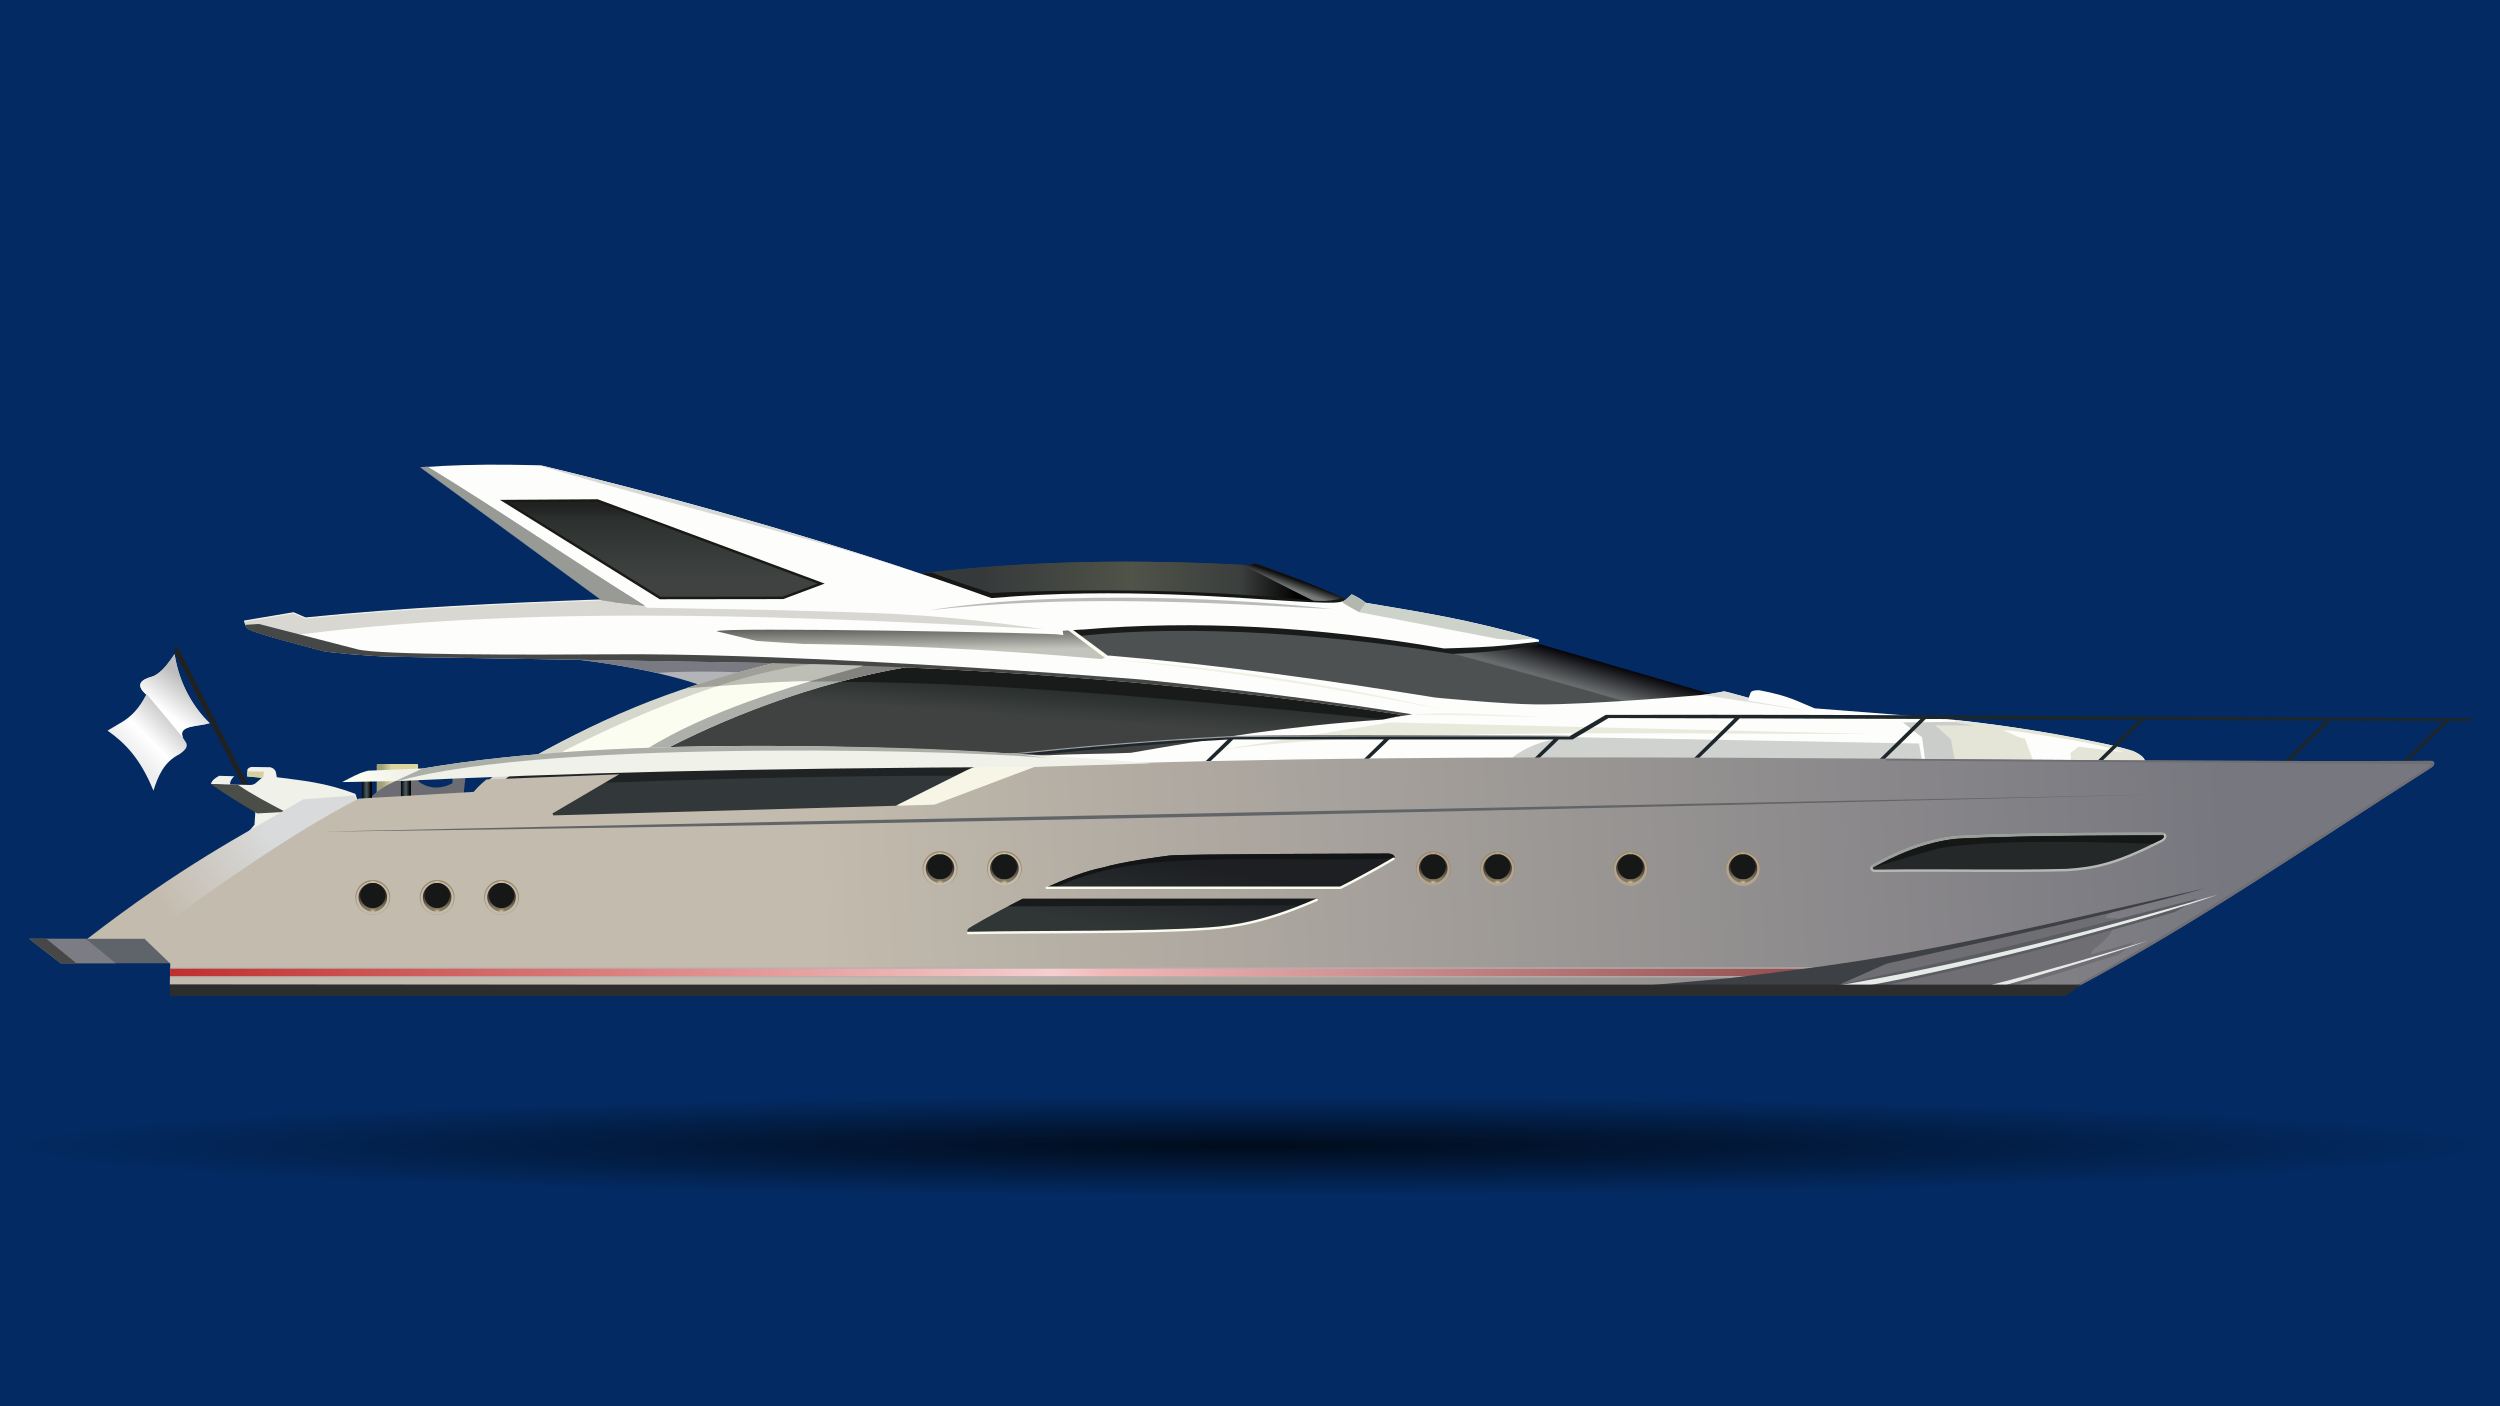 <?xml version="1.0" encoding="UTF-8"?>
<svg width="1920" height="1080" version="1.1" viewBox="0 0 508 285.75" xmlns="http://www.w3.org/2000/svg" xmlns:xlink="http://www.w3.org/1999/xlink">
 <rect x="0" y="0" width="508" height="285.75" fill="#808080" stroke="none"/>
 <defs>
  <linearGradient id="ap" x1="259.28" x2="194.77" y1="414.11" y2="414.09" gradientUnits="userSpaceOnUse">
   <stop offset="0"/>
   <stop stop-color="#3a3e3d" offset=".081"/>
   <stop stop-color="#505348" offset=".524"/>
   <stop stop-color="#35393a" offset="1"/>
  </linearGradient>
  <linearGradient id="at" x1="260.54" x2="261.3" y1="38.61" y2="36.311" gradientUnits="userSpaceOnUse" xlink:href="#af"/>
  <linearGradient id="af">
   <stop stop-color="#787a7a" offset="0"/>
   <stop stop-color="#0f0f0f" offset="1"/>
  </linearGradient>
  <linearGradient id="as" x1="259.28" x2="194.77" y1="414.11" y2="414.09" gradientUnits="userSpaceOnUse">
   <stop offset="0"/>
   <stop stop-color="#3a3e3d" offset=".178"/>
   <stop stop-color="#505348" offset=".524"/>
   <stop stop-color="#35393a" offset="1"/>
  </linearGradient>
  <linearGradient id="au" x1="260.54" x2="261.23" y1="38.61" y2="36.659" gradientUnits="userSpaceOnUse" xlink:href="#af"/>
  <linearGradient id="ar" x1="313.24" x2="314.92" y1="56.507" y2="50.623" gradientTransform="matrix(1.002 0 0 1.002 3.98 93.23)" gradientUnits="userSpaceOnUse">
   <stop stop-color="#676b6c" offset="0"/>
   <stop stop-color="#030207" offset="1"/>
  </linearGradient>
  <linearGradient id="ak" x1="198.37" x2="197.94" y1="435.01" y2="440.9" gradientTransform="matrix(1.002 0 0 1.002 3.98 -285.41)" gradientUnits="userSpaceOnUse">
   <stop stop-color="#292f2d" offset="0"/>
   <stop stop-color="#3f4241" offset="1"/>
  </linearGradient>
  <linearGradient id="ag" x1="63.99" x2="74.245" y1="343.3" y2="333.18" gradientUnits="userSpaceOnUse">
   <stop stop-color="#eee" offset="0"/>
   <stop stop-color="#fff" offset=".372"/>
   <stop stop-color="#bdbdbd" offset="1"/>
  </linearGradient>
  <linearGradient id="az" x1="32.392" x2="27.866" y1="55.196" y2="61.308" gradientUnits="userSpaceOnUse">
   <stop stop-color="#bdbdbd" offset="0"/>
   <stop stop-color="#fff" offset="1"/>
  </linearGradient>
  <linearGradient id="av" x1="178.71" x2="178.58" y1="428.05" y2="416.65" gradientTransform="matrix(1.002 0 0 1.002 3.98 -285.41)" gradientUnits="userSpaceOnUse">
   <stop stop-color="#c3c5bd" offset="0"/>
   <stop offset=".796"/>
   <stop stop-color="#212121" offset="1"/>
  </linearGradient>
  <linearGradient id="an" x1="75.433" x2="73.488" y1="451.79" y2="451.82" gradientTransform="matrix(1.002 0 0 1.002 3.98 -285.41)" gradientUnits="userSpaceOnUse">
   <stop stop-color="#dbd69d" offset="0"/>
   <stop stop-color="#a0a07e" offset="1"/>
  </linearGradient>
  <linearGradient id="aj" x1="69.562" x2="71.254" y1="456.21" y2="456.21" gradientTransform="matrix(1.002 0 0 1.002 3.98 -285.41)" gradientUnits="userSpaceOnUse" xlink:href="#ae"/>
  <linearGradient id="ae">
   <stop stop-color="#071018" offset="0"/>
   <stop stop-color="#48575a" offset=".417"/>
   <stop stop-color="#455457" offset=".537"/>
   <stop offset="1"/>
  </linearGradient>
  <linearGradient id="am" x1="77.507" x2="79.2" y1="456.21" y2="456.21" gradientTransform="matrix(1.002 0 0 1.002 3.98 -285.41)" gradientUnits="userSpaceOnUse" xlink:href="#ae"/>
  <linearGradient id="aq" x1="29.267" x2="50.619" y1="480.55" y2="465.7" gradientTransform="matrix(1.002 0 0 1.002 3.98 -285.41)" gradientUnits="userSpaceOnUse">
   <stop stop-color="#c3bbad" offset="0"/>
   <stop stop-color="#d9dadb" offset="1"/>
  </linearGradient>
  <linearGradient id="ai" x1="117.93" x2="117.93" y1="398.64" y2="413.08" gradientTransform="matrix(1.002 0 0 1.002 3.98 -285.41)" gradientUnits="userSpaceOnUse">
   <stop stop-color="#212121" offset="0"/>
   <stop stop-color="#2c312f" offset=".204"/>
   <stop stop-color="#3f4241" offset="1"/>
  </linearGradient>
  <linearGradient id="aw" x1="447.47" x2="161.93" y1="468.19" y2="484.82" gradientTransform="matrix(1.002 0 0 1.002 3.98 -285.41)" gradientUnits="userSpaceOnUse">
   <stop stop-color="#77777f" offset="0"/>
   <stop stop-color="#c3bbad" offset="1"/>
  </linearGradient>
  <linearGradient id="al" x1="233.98" x2="231.18" y1="93.051" y2="108.16" gradientTransform="matrix(1.002 0 0 1.002 3.98 93.23)" gradientUnits="userSpaceOnUse">
   <stop stop-color="#1d1f23" offset="0"/>
   <stop stop-color="#303535" offset="1"/>
  </linearGradient>
  <linearGradient id="k" x1="114.02" x2="114.02" y1="480.01" y2="475.32" gradientUnits="userSpaceOnUse">
   <stop stop-color="#82775f" offset="0"/>
   <stop stop-color="#3a2e25" offset="1"/>
  </linearGradient>
  <radialGradient id="ab" cx="113.6" cy="482.11" r="1.689" gradientTransform="matrix(1 0 0 .737 0 126.29)" gradientUnits="userSpaceOnUse">
   <stop stop-color="#e7d1ad" offset="0"/>
   <stop stop-color="#82775f" offset="1"/>
  </radialGradient>
  <radialGradient id="ac" cx="113.62" cy="470.33" r=".573" gradientTransform="matrix(2.439 0 0 .468 -163.52 250.34)" gradientUnits="userSpaceOnUse">
   <stop stop-color="#ece4db" offset="0"/>
   <stop stop-color="#c3bbad" offset="1"/>
  </radialGradient>
  <radialGradient id="ad" cx="113.62" cy="470.33" r=".573" gradientTransform="matrix(2.439 0 0 .468 -163.52 250.34)" gradientUnits="userSpaceOnUse">
   <stop stop-color="#ece4db" offset="0"/>
   <stop stop-color="#b0a593" offset="1"/>
  </radialGradient>
  <linearGradient id="ah" x1="30.567" x2="363.88" y1="493.19" y2="493.19" gradientTransform="matrix(1.002 0 0 1.002 3.98 -285.41)" gradientUnits="userSpaceOnUse">
   <stop stop-color="#c02f2d" offset="0"/>
   <stop stop-color="#f5cfcf" offset=".538"/>
   <stop stop-color="#f2b7b7" offset=".57"/>
   <stop stop-color="#914d4e" offset="1"/>
  </linearGradient>
  <linearGradient id="ao" x1="77.825" x2="68.507" y1="452.68" y2="453.83" gradientTransform="matrix(1.002 0 0 1.002 3.98 -285.41)" gradientUnits="userSpaceOnUse">
   <stop stop-color="#f0f1e9" offset="0"/>
   <stop stop-color="#fcfdf1" offset="1"/>
  </linearGradient>
  <radialGradient id="ay" cx="429.61" cy="777.45" r="418.03" gradientTransform="matrix(.603 0 0 .024 -5.168 225.44)" gradientUnits="userSpaceOnUse">
   <stop stop-color="#010c1c" offset="0"/>
   <stop stop-color="#032a62" offset="1"/>
  </radialGradient>
  <linearGradient id="ax" x1="88.194" x2="88.194" y1="172.08" y2="264.92" gradientTransform="matrix(3.204 0 0 2.923 42.06 -520.58)" gradientUnits="userSpaceOnUse">
   <stop stop-color="#032a62" offset="0"/>
   <stop stop-color="#032a62" offset="1"/>
  </linearGradient>
 </defs>
 <g transform="translate(0 -11.25)">
  <path d="m-7.4669e-7 11.25h508v285.75h-508z" fill="url(#ax)" fill-rule="evenodd" style="paint-order:normal"/>
  <path d="m508 244.08a254 10.54 0 0 1 -254 10.54 254 10.54 0 0 1 -254 -10.54 254 10.54 0 0 1 254 -10.54 254 10.54 0 0 1 254 10.54z" fill="url(#ay)" fill-rule="evenodd" style="paint-order:normal"/>
  <path d="m116.73 145.21c9.35 1.068 19.948 3.108 26.384 5.581l18.21-4.314-5.066-3.04-37.491-1.375z" fill="#b2b4b7"/>
  <path d="m118.77 142.06-2.036 3.147c5.472 0.625 11.504 1.589 16.746 2.772 6.746-0.406 14.645-0.329 21.841 0.166l6.008-1.671-5.068-3.04z" fill="#7a7b82"/>
  <g transform="matrix(1.002 0 0 1.002 3.98 -285.41)">
   <path d="m182.6 412.37c17.592-2.054 37.87-3.213 66.138-1.709l1.926-0.316c0.821 0.233 14.339 5.23 18.547 7.453l1.181 2.525-74.972-0.063-14.498-5.437z" fill="url(#ap)"/>
   <path transform="translate(0 377.83)" d="m250.66 32.521-1.928 0.316c-0.213-0.011-0.416-0.02-0.629-0.031l-0.01 0.02 17.514 8.92 3.752-1.447-0.152-0.324c-4.208-2.223-17.726-7.221-18.547-7.453z" fill="url(#at)"/>
   <path d="m182.6 412.37c17.592-2.054 37.87-3.213 66.138-1.709l1.926-0.316c0.821 0.233 14.339 5.23 18.547 7.453l1.181 2.525-74.972-0.063-14.498-5.437z" fill="url(#as)"/>
   <path transform="translate(0 377.83)" d="m250.66 32.521-1.928 0.316c-0.213-0.011-0.416-0.02-0.629-0.031l-0.01 0.02 17.514 8.92 3.752-1.447-0.152-0.324c-4.208-2.223-17.726-7.221-18.547-7.453z" fill="url(#au)"/>
  </g>
  <path d="m189.26 127.6c-0.763 0.085-1.536 0.165-2.288 0.252l-1.533 2.241 0.108 0.313 14.273 5.351 73.915 0.063 0.93-0.619-0.742-1.585-0.153-0.325c-0.294-0.155-0.725-0.35-1.102-0.53-1.213 0.475-3.308 0.702-5.375 0.572-22.829-2.317-44.902-2.53-65.986-1.583 0 0-7.84-2.554-12.047-4.15z" fill="#151616"/>
  <path d="m241.42 135.62c-11.183 0.051-21.907 0.825-32.108 2.143 3.427 1.952 13.913 8.385 13.913 8.385 14.863 1.444 46.959 4.454 71.535 9.383l15.422 1.515c19.476-1.596 32.505-2.898 32.505-2.898l4.926-1.899-36.219-10.539-15.967-0.695c-18.892-3.88-36.978-5.473-54.007-5.396z" fill="url(#ar)"/>
  <path d="m241.42 135.62c-11.183 0.051-21.907 0.825-32.108 2.143 3.427 1.952 13.913 8.385 13.913 8.385 14.863 1.444 46.959 4.454 71.535 9.383l15.422 1.515c10.1-0.828 18.175-1.55 23.889-2.079-12.999-3.927-26.55-7.585-40.674-11.387-0.948-0.763-1.889-1.604 0.907-2.78-18.484-3.713-36.194-5.256-52.883-5.181z" fill="#4d5152"/>
  <path d="m226.14 136.15c-3.635 0.232-7.213 0.535-10.734 0.906l0.601 3.815c27.054-3.442 58.602-9e-3 79.08 3.247 6.488-0.214 12.67-0.936 17.968-1.922l-1.662-0.483-15.966-0.695c-0.377-0.077-0.748-0.14-1.123-0.215-0.024-5e-3 -0.047-9e-3 -0.07-0.014-2.286-0.459-4.561-0.885-6.823-1.278-6.768-1.176-13.425-2.062-19.959-2.691l-4.856 0.507-35.659-1.08z" fill="#191a1a"/>
  <path d="m178.1 143.82c-22.592 5.808-41.357 13.869-55.17 21.431 25.397-2.363 83.05-0.104 90.411 0.474l5.222 4.134c24.739-6.378 48.887-7.238 72.05-10.683 0.2-0.03 0.427-0.057 0.63-0.086l-0.391-3.284c-35.803-4.622-71.761-9.71-107.95-11.769z" fill="url(#ak)" stroke="#000" stroke-width=".501"/>
  <path d="m170.21 149.8c34.517 0.045 75.542 4.201 116.21 8.129 0 0 5.42-4.169 4.794-4.169-0.625 0-109.33-11.986-109.75-11.881-0.417 0.104-11.256 7.921-11.256 7.921z" fill="#191a1a"/>
  <path d="m42.842 170.53c0.34-0.899 1.036-1.242 1.7-1.633l3.054 0.085c-0.537 0.494-0.946 1.156-0.824 1.872z" fill="#eff0ea"/>
  <g transform="matrix(.864 0 0 .864 -27.907 -131.59)">
   <path d="m57.594 337.16c4.008 2.814 7.711 6.488 10.791 14.126 1.066-3.381 2.454-6.757 6.062-8.548 3.006-2.03 1.402-2.798 0.909-3.88-1.427-3.032 3.573-2.62 6.244-3.456-3.46-3.352-7.064-8.766-8.245-16.248 0 0-1.734 2.641-2.971 3.759-0.628 0.568-1.487 1.294-2.304 1.516-2.609 0.708-4.081 1.902-1.394 4.244-1.596 3.181-3.479 5.139-5.638 6.426-1.152 0.687-3.456 2.061-3.456 2.061z" fill="url(#ag)"/>
   <path transform="rotate(-27.007)" d="m-78.732 316.39c0.328 0 0.593 0.264 0.593 0.593v53.827c0 0.328-0.264 0.593-0.593 0.593s-0.593-0.264-0.593-0.593v-53.827c0-0.328 0.264-0.593 0.593-0.593z" fill="#212121" fill-rule="evenodd" style="paint-order:normal"/>
   <path transform="matrix(1.16 0 0 1.16 36.902 260.18)" d="m31.432 50.852s-1.495 2.279-2.561 3.242c-0.541 0.489-1.282 1.115-1.986 1.307-2.185 0.593-3.417 1.589-1.367 3.494l0.463 0.318 7.166 8.598c-1.182-2.58 3.1-2.231 5.394-2.949-2.983-2.89-6.091-7.559-7.109-14.01z" fill="url(#az)"/>
  </g>
  <path d="m50.215 169.01 0.056-1.408c0.186-0.209 0.311-0.442 0.873-0.507l3.801 0.056c1.312 0.401 1.106 1.276 1.295 2.027 5.008 0.68 9.768 1.009 15.994 3.407l0.451 1.436-22.676 6.856 1.703-2.044 0.195-2.871-5.616-5.312 4.545 0.106c0.283-5e-3 0.59-0.049 1.022-0.292l1.362-1.168z" fill="#f0f1e9"/>
  <path d="m42.833 170.57 5.492 0.13c2.891 2.001 6.287 3.74 9.623 5.518l-5.677 0.324c-4.086-2.373-6.907-4.192-9.439-5.973z" fill="#4a4d48"/>
  <path d="m173.89 165.94c-21.658 0.017-41.695 0.288-54.627 1.235-9.118 5.245-15.74 10.12-19.466 13.654h88.29c6.587-3.187 13.145-5.769 19.665-7.894l-7.771-6.925c-8.719-0.045-17.531-0.077-26.091-0.07z" fill="#32373a" stroke="#33691e" stroke-width="1.002px"/>
  <path d="m224.31 146.54 1.041-1.876-9.796-7.245h-73.69l3.674 3.693 17.871 3.458c-23.032 5.129-39.389 11.81-55.267 20.611h23.831c25.215-13.666 59.925-24.478 92.336-18.641z" fill="#fcfdf1"/>
  <path d="m153.13 141.45 73.937 4.872-3.154-1.849-7.372-5.537-73.428-0.959-0.404 2.522z" fill="url(#av)"/>
  <path d="m76.741 166.49h8.012c0.109 0 0.196 0.088 0.196 0.196v6.902c0 0.109-0.088 0.196-0.196 0.196h-8.012c-0.109 0-0.196-0.088-0.196-0.196v-6.902c0-0.109 0.088-0.196 0.196-0.196z" fill="url(#an)" fill-rule="evenodd" style="paint-order:normal"/>
  <path d="m75.212 173.38c3.205-3.125 6.825-4.067 10.7-5.645l-0.921 2.282c1.731 1.341 4.269 1.817 6.946 0.384v-1.955s2.723-0.175 2.723 0c0 0.175-0.524 4.747-0.524 4.747l-20.733 2.339z" fill="#6c6d72"/>
  <path d="m73.554 169.8h2.036v3.898h-2.036z" fill="url(#aj)" fill-rule="evenodd" style="paint-order:normal"/>
  <path d="m81.467 169.8h2.036v3.898h-2.036z" fill="url(#am)" fill-rule="evenodd" style="paint-order:normal"/>
  <path d="m154.16 142.57s-0.476 0.101-0.517 0.11l9.761 1.889c-8.657 1.928-16.37 4.076-23.47 6.473-8e-5 4e-4 -8e-3 0.033-8e-3 0.033 9.69-0.567 18.135-1.652 31.163-1.446 2.024-0.53 4.065-1.023 6.121-1.474l1.799-4.498z" fill="#bdbeb5"/>
  <path d="m103.42 105.68c-6.271-0.061-12.27 0.094-17.852 0.526l36.891 27.047c-20.569 0.747-40.695 1.69-60.178 3.678l-2.427-1.059-10.065 1.673s0.308 1.347 0.855 1.607c2.241 1.065 10.362 3.13 15.007 4.386 0.882 0.258 9.542 1.086 14.336 1.161 23.286 0.361 70.224 1.163 70.224 1.163 38.422 0.556 87.549 3.266 134.99 10.705l-4.216 0.91c-19.029 1.245-34.085 3.788-51.194 6.743-9.974 0.483-25.45-0.253-33.269 3.672-6.002 3.013-14.292 7.146-14.292 7.146l236.27-2.314 17.427-6.781c-0.37-1.875-5.562-2.915-7.02-3.286-13.94-2.868-21.872-3.999-29.826-4.926-7.379-0.859-20.298-1.733-30.351-2.55-3.641-1.458-4.976-2.477-11.2-3.67-0.755-0.053-1.713 0.079-1.832 0.55l-0.367 0.993c-1.871-0.499-4.966-1.301-4.966-1.301s-2.292 0.477-3.335 0.598c0 0-23.041 2.121-34.845 2.036-6.712-0.048-20.546-1.396-20.546-1.396-21.785-3.497-43.746-6.645-66.332-8.54 0 0-1.541 0.77-1.531 0.73-22.524-2.093-45.123-3.055-67.781-3.138l-10.36-2.521c0-0.901 69.481 0.344 69.626 0.681 0.251 0.047 0.801 0.117 0.801 0.117l-0.106-0.902 3.995-0.253 0.021 0.016c22.794-1.951 47.27-0.687 73.449 3.836 0 0 6.686-0.176 10.02-0.421 3.105-0.228 6.155-0.615 9.288-0.977l-6e-3 -0.368c-14.662-4.347-24.507-5.66-35.16-7.483-0.51-0.451-2.083-1.429-2.802-1.703 0 0-0.549 0.64-0.884 0.912-0.336 0.273-0.281 0.262-1.456 0.581s-5.321 0.099-8.561-0.076c-11.637-0.629-36.394-2.985-62.367-0.695-29.503-10.523-60.162-19.378-91.682-26.988-2.176-0.058-4.308-0.101-6.399-0.121z" fill="#fdfdfb"/>
  <path d="m17.701 202.05c19.267-14.864 30.881-20.756 43.978-28.387l10.34-0.77 0.454 1.071-42.899 28.132z" fill="url(#aq)"/>
  <g transform="matrix(1 0 0 .985 0 3.059)">
   <path d="m5.906 201.98 6.423 5.051h22.888l-5.722-5.051z" fill="#5f636a"/>
   <path d="m5.906 201.98 6.424 5.05h11.2l-6.107-5.05z" fill="#7c7c85" style="paint-order:normal"/>
   <path d="m5.906 201.98 6.424 5.05h3.183l-6.107-5.05z" fill="#474747" style="paint-order:normal"/>
  </g>
  <path d="m50.37 168s-0.1 0.072-0.117 0.084l-0.037 0.926 3.005 0.286-0.012 0.01c0.039-9e-3 0.264-0.061 0.264-0.061l0.159-1.198z" fill="#d6d09f"/>
  <path d="m102.47 113.07 18.924-0.121 45.465 16.888-7.755 2.895-24.974 0.033z" fill="url(#ai)" stroke="#181a15" stroke-width=".501"/>
  <path d="m85.366 106.09 1.698-0.087 44.259 28.137-9.223-1.217z" fill="none"/>
  <path d="m121.97 132.97 0.274 0.202c-20.569 0.747-40.695 1.69-60.178 3.678l-2.427-1.059-10.065 1.673s0.308 1.347 0.855 1.607c0.951 0.452 3.048 1.096 5.402 1.769l6.021-0.777c49.588-6.166 103.8-3.337 150.17-1.004-21.595-2.865-25.631-3.074-53.093-3.807-6.714-0.179-27.495-0.513-27.495-0.513l-0.683-0.597-8.309-1.161z" fill="#d8d7d2"/>
  <path d="m188.83 135.25c27.402-4.409 65.476-2.196 81.915-0.229-27.234-1.49-54.185-2.866-81.915 0.229z" fill="#bbbbba"/>
  <path d="m274.64 132.02s-0.633 0.61-0.969 0.883c-0.218 0.177-0.463 0.423-0.795 0.529l0.054 0.321c1.041 0.674 3.315 1.902 3.315 1.902l28.182 5.426 2.873 0.253 4.495-0.338c-13.392-3.915-24.157-5.543-34.438-7.302-0.018-0.017-2.717-1.673-2.717-1.673z" fill="#cdd2ca"/>
  <path d="m160.93 145.23c-23.032 5.129-36.916 11.141-52.793 19.942h5.412l0.924-1.288c16.045-8.131 37.696-17.039 53.147-17.856-1.597-0.566-7.266-0.607-6.69-0.798z" fill="#d5d6cc"/>
  <path d="m176.5 145.87-1.508 0.846c-15.086 4.146-31.322 9.144-43.572 16.72l1.155 1.425c14.576-7.828 32.779-14.758 51.328-18.011z" fill="#adafaa"/>
  <path d="m224.81 145.19c24.476 1.727 46.97 5.342 68.18 10.18-22.457-4.404-45.102-8.103-68.18-10.18z" fill="#efefe3"/>
  <path d="m282.52 158.04 97.7 2.357c-39.124 0.094-99.779-1.412-133.11 3.371z" fill="#e8eadc"/>
  <path d="m274.64 132.01s-0.637 0.618-0.973 0.891c-0.23 0.187-0.427 0.417-0.814 0.536-0.042 0.152-0.023 0.246 0.061 0.303 1.009 0.665 2.19 1.272 3.3 1.903 0.356-0.703 0.87-1.3 1.315-1.912-0.837-0.724-1.872-1.272-2.889-1.72z" fill="#b2b7b0"/>
  <path d="m103.61 168.66-2.765 2.458c31.319-1.224 63.814-2.355 97.324-2.237l1.367-3.343z" fill="#1f2324"/>
  <path d="m211.52 166.53-12.437 0.19c-0.994 0.32-1.932 0.677-2.768 1.096-6.002 3.013-14.292 7.146-14.292 7.146l7.886-0.076c3e-3 -1e-3 0.074-0.039 0.074-0.039z" fill="#f7f6e6"/>
  <path d="m319.4 161.04c-4.46 0.234-8.577 1.506-11.914 3.985l-0.053 0.511c27.502-0.085 55.369 0.16 83.145 0.359l-0.637-3.566z" fill="#d0d2cf"/>
  <path d="m397.3 157.58c-0.06 0.197-0.141 0.453-0.192 0.622l-3.907 0.082-1.822 0.632 3.396 6.577c6.095 0.044 12.192 0.087 18.291 0.129l-1.578-4.255-1.376-0.37-3.038-1.38 2.032 0.139c7.919 1.195 16.019 2.283 22.492 4.345l-9.25-1.122-1.611 1.26 0.108 1.437c4.914 0.033 9.826 0.049 14.741 0.076l-0.114-0.613c-0.765-0.724-1.121-0.858-2.042-1.321-6.959-2.032-22.625-4.882-36.131-6.24z" fill="#e4e5d7"/>
  <path d="m396.71 157.93-10.029 0.119 3.881 3.028 0.603 4.384c1.999 0.014 4 0.029 5.999 0.043l-0.748-4.026-3.173-2.836 7.726 0.033z" fill="#cbcdca"/>
  <path d="m287.26 156.55c9.063-0.045 17.753 0.283 26.616 0.438 0 0-16.063-0.951-20.586-0.853-4.523 0.098-6.03 0.415-6.03 0.415z" fill="#f1f1e7"/>
  <path d="m110.46 106.11c29.377 8.723 54.369 14.314 72.745 20.503l-0.021-0.084c-23.572-7.761-48.514-14.731-73.299-20.739 0 0 0.578 0.313 0.576 0.32z" fill="#d7d9d7"/>
  <path d="m161.2 145.11c-6.91 1.471-15.043 3.657-21.86 6.013 1.97-0.164 4.39-0.311 6.51-0.46 7.767-2.523 15.316-4.293 21.777-4.635 0 0-6.474-0.907-6.428-0.918z" fill="#a0a099"/>
  <path d="m347.81 156.49c-7.202-2e-3 -14.382 6e-3 -21.531 0.025l-7.307 4.312c-22.781-0.046-46.215-0.371-69.528 0.022-15.011 0.776-29.516 2-43.804 3.499l5.982 0.207c12.217-1.175 24.606-2.28 37.875-3.034l-4.498 4.38h1.004s4.227-3.977 4.586-4.402l30.636 4e-3 -4.518 4.398h1.004s4.219-3.968 4.584-4.398l33.384 4e-3 -4.514 4.394h1.004s4.209-3.958 4.58-4.394h2.807l7.307-4.349c8.649 0.01 16.841 0.038 25.579 0.061l-8.83 8.683h1.004s8.158-7.893 8.892-8.681c12.202 0.032 24.431 0.07 36.733 0.119l-8.704 8.561h1.004s7.837-7.583 8.767-8.557c14.482 0.058 28.86 0.112 43.353 0.178l-8.52 8.379h1.004s7.38-7.142 8.581-8.373c12.353 0.057 24.623 0.105 36.892 0.157l-8.356 8.217h1.004s6.999-6.776 8.417-8.213c7.608 0.032 15.334 0.072 22.883 0.098l-8.252 8.115h1.004s6.768-6.553 8.313-8.111c0.708 2e-3 3.444 7e-3 4.152 0.01 0.38 0 0.428-0.607 0.039-0.607-0.017 0.025-20.53-0.095-30.68-0.151-10.15-0.056-22.437-0.123-43.597-0.251-21.16-0.128-50.626-0.295-79.736-0.303z" fill="#1c262b"/>
  <path d="m104.69 165.52c-2.788 2.1-5.455 4.246-8.071 6.477l3.713-0.538c2.678-2.189 5.489-4.377 8.352-6.517z" fill="#d5d6cc"/>
  <path d="m34.599 207.05-5.255-5.045c14.901-10.827 29.706-21.324 43.535-28.474l23.379-1.374c0.586-0.692 1.237-1.42 2.592-2.522l26.968-1.051-13.554 7.955 0.163 0.396 77.445-2.178 20.63-7.785c91.981-3.55 188.39-0.747 283.5-1.113 0.601-0.028 1.134 0.688-0.136 1.475-25.028 15.926-46.851 31.133-71.503 44.298l-387.86-0.301z" fill="url(#aw)"/>
  <path d="m281.98 184.69s-41.881 0.081-44.359 0.409c-2.479 0.328-9.538 1.252-13.621 2.454-3.281 0.634-7.458 2.246-11.55 4.099h59.914c5.247-2.613 10.82-5.659 10.82-5.659 0.436-0.252 0.336-1.304-1.204-1.304zm-74.177 9.188c-6.107 3.05-11.08 6.013-11.006 6.058-0.246 0.104-0.458 0.904 0.341 0.904 16.156-0.298 35.247 4e-3 48.468-0.893 5.739-0.389 11.83-1.582 21.539-5.819 0.169-0.074 0.372-0.172 0.548-0.251z" fill="url(#al)"/>
  <path d="m397.78 181.36c-9.136 0.846-16.68 5.671-17.324 5.939-0.258 0.151-0.265 0.904 0.534 0.904 16.654-0.19 25.429 0.164 39.009-0.157 5.739-0.389 10.041-1.25 19.366-6.011 0.646-0.375 0.94-1.254 0.071-1.345-0.321 0.029-27.132-0.117-41.656 0.669z" fill="#252828" stroke="#b6b8b3" stroke-linecap="round" stroke-width=".501"/>
  <g transform="matrix(.557 0 0 .557 12.469 -71.668)" fill-rule="evenodd">
   <path d="m119.96 476.21a6.342 6.342 0 0 1 -6.342 6.342 6.342 6.342 0 0 1 -6.342 -6.342 6.342 6.342 0 0 1 6.342 -6.342 6.342 6.342 0 0 1 6.342 6.342z" fill="#a08b6b" style="paint-order:normal"/>
   <path d="m119.67 476.5a6.053 6.053 0 0 1 -6.053 6.053 6.053 6.053 0 0 1 -6.053 -6.053 6.053 6.053 0 0 1 6.053 -6.053 6.053 6.053 0 0 1 6.053 6.053z" fill="#c3bbad" style="paint-order:normal"/>
   <path d="m118.82 476.21a5.203 5.203 0 0 1 -5.203 5.203 5.203 5.203 0 0 1 -5.203 -5.203 5.203 5.203 0 0 1 5.203 -5.203 5.203 5.203 0 0 1 5.203 5.203z" fill="url(#k)" style="paint-order:normal"/>
   <path d="m118.2 475.58a4.585 4.585 0 0 1 -4.585 4.585 4.585 4.585 0 0 1 -4.585 -4.585 4.585 4.585 0 0 1 4.585 -4.585 4.585 4.585 0 0 1 4.585 4.585z" fill="#161818" style="paint-order:normal"/>
   <path d="m115.3 480.85a1.689 0.659 0 0 1 -1.689 0.659 1.689 0.659 0 0 1 -1.689 -0.659 1.689 0.659 0 0 1 1.689 -0.659 1.689 0.659 0 0 1 1.689 0.659z" fill="url(#ab)" style="paint-order:normal"/>
   <path d="m115.01 470.72a1.397 0.268 0 0 1 -1.397 0.268 1.397 0.268 0 0 1 -1.397 -0.268 1.397 0.268 0 0 1 1.397 -0.268 1.397 0.268 0 0 1 1.397 0.268z" fill="url(#ac)" style="paint-order:normal"/>
  </g>
  <g transform="matrix(.557 0 0 .557 38.623 -71.668)" fill-rule="evenodd">
   <path d="m119.96 476.21a6.342 6.342 0 0 1 -6.342 6.342 6.342 6.342 0 0 1 -6.342 -6.342 6.342 6.342 0 0 1 6.342 -6.342 6.342 6.342 0 0 1 6.342 6.342z" fill="#a08b6b" style="paint-order:normal"/>
   <path d="m119.67 476.5a6.053 6.053 0 0 1 -6.053 6.053 6.053 6.053 0 0 1 -6.053 -6.053 6.053 6.053 0 0 1 6.053 -6.053 6.053 6.053 0 0 1 6.053 6.053z" fill="#c3bbad" style="paint-order:normal"/>
   <path d="m118.82 476.21a5.203 5.203 0 0 1 -5.203 5.203 5.203 5.203 0 0 1 -5.203 -5.203 5.203 5.203 0 0 1 5.203 -5.203 5.203 5.203 0 0 1 5.203 5.203z" fill="url(#k)" style="paint-order:normal"/>
   <path d="m118.2 475.58a4.585 4.585 0 0 1 -4.585 4.585 4.585 4.585 0 0 1 -4.585 -4.585 4.585 4.585 0 0 1 4.585 -4.585 4.585 4.585 0 0 1 4.585 4.585z" fill="#161818" style="paint-order:normal"/>
   <path d="m115.3 480.85a1.689 0.659 0 0 1 -1.689 0.659 1.689 0.659 0 0 1 -1.689 -0.659 1.689 0.659 0 0 1 1.689 -0.659 1.689 0.659 0 0 1 1.689 0.659z" fill="url(#ab)" style="paint-order:normal"/>
   <path d="m115.01 470.72a1.397 0.268 0 0 1 -1.397 0.268 1.397 0.268 0 0 1 -1.397 -0.268 1.397 0.268 0 0 1 1.397 -0.268 1.397 0.268 0 0 1 1.397 0.268z" fill="url(#ac)" style="paint-order:normal"/>
  </g>
  <g transform="matrix(.557 0 0 .557 25.546 -71.668)" fill-rule="evenodd">
   <path d="m119.96 476.21a6.342 6.342 0 0 1 -6.342 6.342 6.342 6.342 0 0 1 -6.342 -6.342 6.342 6.342 0 0 1 6.342 -6.342 6.342 6.342 0 0 1 6.342 6.342z" fill="#a08b6b" style="paint-order:normal"/>
   <path d="m119.67 476.5a6.053 6.053 0 0 1 -6.053 6.053 6.053 6.053 0 0 1 -6.053 -6.053 6.053 6.053 0 0 1 6.053 -6.053 6.053 6.053 0 0 1 6.053 6.053z" fill="#c3bbad" style="paint-order:normal"/>
   <path d="m118.82 476.21a5.203 5.203 0 0 1 -5.203 5.203 5.203 5.203 0 0 1 -5.203 -5.203 5.203 5.203 0 0 1 5.203 -5.203 5.203 5.203 0 0 1 5.203 5.203z" fill="url(#k)" style="paint-order:normal"/>
   <path d="m118.2 475.58a4.585 4.585 0 0 1 -4.585 4.585 4.585 4.585 0 0 1 -4.585 -4.585 4.585 4.585 0 0 1 4.585 -4.585 4.585 4.585 0 0 1 4.585 4.585z" fill="#161818" style="paint-order:normal"/>
   <path d="m115.3 480.85a1.689 0.659 0 0 1 -1.689 0.659 1.689 0.659 0 0 1 -1.689 -0.659 1.689 0.659 0 0 1 1.689 -0.659 1.689 0.659 0 0 1 1.689 0.659z" fill="url(#ab)" style="paint-order:normal"/>
   <path d="m115.01 470.72a1.397 0.268 0 0 1 -1.397 0.268 1.397 0.268 0 0 1 -1.397 -0.268 1.397 0.268 0 0 1 1.397 -0.268 1.397 0.268 0 0 1 1.397 0.268z" fill="url(#ac)" style="paint-order:normal"/>
  </g>
  <g transform="matrix(.557 0 0 .557 140.81 -77.513)" fill-rule="evenodd">
   <path d="m119.96 476.21a6.342 6.342 0 0 1 -6.342 6.342 6.342 6.342 0 0 1 -6.342 -6.342 6.342 6.342 0 0 1 6.342 -6.342 6.342 6.342 0 0 1 6.342 6.342z" fill="#a08b6b" style="paint-order:normal"/>
   <path d="m119.67 476.5a6.053 6.053 0 0 1 -6.053 6.053 6.053 6.053 0 0 1 -6.053 -6.053 6.053 6.053 0 0 1 6.053 -6.053 6.053 6.053 0 0 1 6.053 6.053z" fill="#c3bbad" style="paint-order:normal"/>
   <path d="m118.82 476.21a5.203 5.203 0 0 1 -5.203 5.203 5.203 5.203 0 0 1 -5.203 -5.203 5.203 5.203 0 0 1 5.203 -5.203 5.203 5.203 0 0 1 5.203 5.203z" fill="url(#k)" style="paint-order:normal"/>
   <path d="m118.2 475.58a4.585 4.585 0 0 1 -4.585 4.585 4.585 4.585 0 0 1 -4.585 -4.585 4.585 4.585 0 0 1 4.585 -4.585 4.585 4.585 0 0 1 4.585 4.585z" fill="#161818" style="paint-order:normal"/>
   <path d="m115.3 480.85a1.689 0.659 0 0 1 -1.689 0.659 1.689 0.659 0 0 1 -1.689 -0.659 1.689 0.659 0 0 1 1.689 -0.659 1.689 0.659 0 0 1 1.689 0.659z" fill="url(#ab)" style="paint-order:normal"/>
   <path d="m115.01 470.72a1.397 0.268 0 0 1 -1.397 0.268 1.397 0.268 0 0 1 -1.397 -0.268 1.397 0.268 0 0 1 1.397 -0.268 1.397 0.268 0 0 1 1.397 0.268z" fill="url(#ac)" style="paint-order:normal"/>
  </g>
  <g transform="matrix(.557 0 0 .557 127.73 -77.513)" fill-rule="evenodd">
   <path d="m119.96 476.21a6.342 6.342 0 0 1 -6.342 6.342 6.342 6.342 0 0 1 -6.342 -6.342 6.342 6.342 0 0 1 6.342 -6.342 6.342 6.342 0 0 1 6.342 6.342z" fill="#a08b6b" style="paint-order:normal"/>
   <path d="m119.67 476.5a6.053 6.053 0 0 1 -6.053 6.053 6.053 6.053 0 0 1 -6.053 -6.053 6.053 6.053 0 0 1 6.053 -6.053 6.053 6.053 0 0 1 6.053 6.053z" fill="#c3bbad" style="paint-order:normal"/>
   <path d="m118.82 476.21a5.203 5.203 0 0 1 -5.203 5.203 5.203 5.203 0 0 1 -5.203 -5.203 5.203 5.203 0 0 1 5.203 -5.203 5.203 5.203 0 0 1 5.203 5.203z" fill="url(#k)" style="paint-order:normal"/>
   <path d="m118.2 475.58a4.585 4.585 0 0 1 -4.585 4.585 4.585 4.585 0 0 1 -4.585 -4.585 4.585 4.585 0 0 1 4.585 -4.585 4.585 4.585 0 0 1 4.585 4.585z" fill="#161818" style="paint-order:normal"/>
   <path d="m115.3 480.85a1.689 0.659 0 0 1 -1.689 0.659 1.689 0.659 0 0 1 -1.689 -0.659 1.689 0.659 0 0 1 1.689 -0.659 1.689 0.659 0 0 1 1.689 0.659z" fill="url(#ab)" style="paint-order:normal"/>
   <path d="m115.01 470.72a1.397 0.268 0 0 1 -1.397 0.268 1.397 0.268 0 0 1 -1.397 -0.268 1.397 0.268 0 0 1 1.397 -0.268 1.397 0.268 0 0 1 1.397 0.268z" fill="url(#ac)" style="paint-order:normal"/>
  </g>
  <g transform="matrix(.557 0 0 .557 241.02 -77.513)" fill-rule="evenodd">
   <path d="m119.96 476.21a6.342 6.342 0 0 1 -6.342 6.342 6.342 6.342 0 0 1 -6.342 -6.342 6.342 6.342 0 0 1 6.342 -6.342 6.342 6.342 0 0 1 6.342 6.342z" fill="#a08b6b" style="paint-order:normal"/>
   <path d="m119.67 476.5a6.053 6.053 0 0 1 -6.053 6.053 6.053 6.053 0 0 1 -6.053 -6.053 6.053 6.053 0 0 1 6.053 -6.053 6.053 6.053 0 0 1 6.053 6.053z" fill="#b0a593" style="paint-order:normal"/>
   <path d="m118.82 476.21a5.203 5.203 0 0 1 -5.203 5.203 5.203 5.203 0 0 1 -5.203 -5.203 5.203 5.203 0 0 1 5.203 -5.203 5.203 5.203 0 0 1 5.203 5.203z" fill="url(#k)" style="paint-order:normal"/>
   <path d="m118.2 475.58a4.585 4.585 0 0 1 -4.585 4.585 4.585 4.585 0 0 1 -4.585 -4.585 4.585 4.585 0 0 1 4.585 -4.585 4.585 4.585 0 0 1 4.585 4.585z" fill="#161818" style="paint-order:normal"/>
   <path d="m115.3 480.85a1.689 0.659 0 0 1 -1.689 0.659 1.689 0.659 0 0 1 -1.689 -0.659 1.689 0.659 0 0 1 1.689 -0.659 1.689 0.659 0 0 1 1.689 0.659z" fill="url(#ab)" style="paint-order:normal"/>
   <path d="m115.01 470.72a1.397 0.268 0 0 1 -1.397 0.268 1.397 0.268 0 0 1 -1.397 -0.268 1.397 0.268 0 0 1 1.397 -0.268 1.397 0.268 0 0 1 1.397 0.268z" fill="url(#ad)" style="paint-order:normal"/>
  </g>
  <g transform="matrix(.557 0 0 .557 227.95 -77.513)" fill-rule="evenodd">
   <path d="m119.96 476.21a6.342 6.342 0 0 1 -6.342 6.342 6.342 6.342 0 0 1 -6.342 -6.342 6.342 6.342 0 0 1 6.342 -6.342 6.342 6.342 0 0 1 6.342 6.342z" fill="#a08b6b" style="paint-order:normal"/>
   <path d="m119.67 476.5a6.053 6.053 0 0 1 -6.053 6.053 6.053 6.053 0 0 1 -6.053 -6.053 6.053 6.053 0 0 1 6.053 -6.053 6.053 6.053 0 0 1 6.053 6.053z" fill="#b0a593" style="paint-order:normal"/>
   <path d="m118.82 476.21a5.203 5.203 0 0 1 -5.203 5.203 5.203 5.203 0 0 1 -5.203 -5.203 5.203 5.203 0 0 1 5.203 -5.203 5.203 5.203 0 0 1 5.203 5.203z" fill="url(#k)" style="paint-order:normal"/>
   <path d="m118.2 475.58a4.585 4.585 0 0 1 -4.585 4.585 4.585 4.585 0 0 1 -4.585 -4.585 4.585 4.585 0 0 1 4.585 -4.585 4.585 4.585 0 0 1 4.585 4.585z" fill="#161818" style="paint-order:normal"/>
   <path d="m115.3 480.85a1.689 0.659 0 0 1 -1.689 0.659 1.689 0.659 0 0 1 -1.689 -0.659 1.689 0.659 0 0 1 1.689 -0.659 1.689 0.659 0 0 1 1.689 0.659z" fill="url(#ab)" style="paint-order:normal"/>
   <path d="m115.01 470.72a1.397 0.268 0 0 1 -1.397 0.268 1.397 0.268 0 0 1 -1.397 -0.268 1.397 0.268 0 0 1 1.397 -0.268 1.397 0.268 0 0 1 1.397 0.268z" fill="url(#ad)" style="paint-order:normal"/>
  </g>
  <g transform="matrix(.557 0 0 .557 290.89 -77.513)" fill-rule="evenodd">
   <path d="m119.96 476.21a6.342 6.342 0 0 1 -6.342 6.342 6.342 6.342 0 0 1 -6.342 -6.342 6.342 6.342 0 0 1 6.342 -6.342 6.342 6.342 0 0 1 6.342 6.342z" fill="#a08b6b" style="paint-order:normal"/>
   <path d="m119.67 476.5a6.053 6.053 0 0 1 -6.053 6.053 6.053 6.053 0 0 1 -6.053 -6.053 6.053 6.053 0 0 1 6.053 -6.053 6.053 6.053 0 0 1 6.053 6.053z" fill="#b0a593" style="paint-order:normal"/>
   <path d="m118.82 476.21a5.203 5.203 0 0 1 -5.203 5.203 5.203 5.203 0 0 1 -5.203 -5.203 5.203 5.203 0 0 1 5.203 -5.203 5.203 5.203 0 0 1 5.203 5.203z" fill="url(#k)" style="paint-order:normal"/>
   <path d="m118.2 475.58a4.585 4.585 0 0 1 -4.585 4.585 4.585 4.585 0 0 1 -4.585 -4.585 4.585 4.585 0 0 1 4.585 -4.585 4.585 4.585 0 0 1 4.585 4.585z" fill="#161818" style="paint-order:normal"/>
   <path d="m115.3 480.85a1.689 0.659 0 0 1 -1.689 0.659 1.689 0.659 0 0 1 -1.689 -0.659 1.689 0.659 0 0 1 1.689 -0.659 1.689 0.659 0 0 1 1.689 0.659z" fill="url(#ab)" style="paint-order:normal"/>
   <path d="m115.01 470.72a1.397 0.268 0 0 1 -1.397 0.268 1.397 0.268 0 0 1 -1.397 -0.268 1.397 0.268 0 0 1 1.397 -0.268 1.397 0.268 0 0 1 1.397 0.268z" fill="url(#ad)" style="paint-order:normal"/>
  </g>
  <g transform="matrix(.557 0 0 .557 268.03 -77.513)" fill-rule="evenodd">
   <path d="m119.96 476.21a6.342 6.342 0 0 1 -6.342 6.342 6.342 6.342 0 0 1 -6.342 -6.342 6.342 6.342 0 0 1 6.342 -6.342 6.342 6.342 0 0 1 6.342 6.342z" fill="#a08b6b" style="paint-order:normal"/>
   <path d="m119.67 476.5a6.053 6.053 0 0 1 -6.053 6.053 6.053 6.053 0 0 1 -6.053 -6.053 6.053 6.053 0 0 1 6.053 -6.053 6.053 6.053 0 0 1 6.053 6.053z" fill="#b0a593" style="paint-order:normal"/>
   <path d="m118.82 476.21a5.203 5.203 0 0 1 -5.203 5.203 5.203 5.203 0 0 1 -5.203 -5.203 5.203 5.203 0 0 1 5.203 -5.203 5.203 5.203 0 0 1 5.203 5.203z" fill="url(#k)" style="paint-order:normal"/>
   <path d="m118.2 475.58a4.585 4.585 0 0 1 -4.585 4.585 4.585 4.585 0 0 1 -4.585 -4.585 4.585 4.585 0 0 1 4.585 -4.585 4.585 4.585 0 0 1 4.585 4.585z" fill="#161818" style="paint-order:normal"/>
   <path d="m115.3 480.85a1.689 0.659 0 0 1 -1.689 0.659 1.689 0.659 0 0 1 -1.689 -0.659 1.689 0.659 0 0 1 1.689 -0.659 1.689 0.659 0 0 1 1.689 0.659z" fill="url(#ab)" style="paint-order:normal"/>
   <path d="m115.01 470.72a1.397 0.268 0 0 1 -1.397 0.268 1.397 0.268 0 0 1 -1.397 -0.268 1.397 0.268 0 0 1 1.397 -0.268 1.397 0.268 0 0 1 1.397 0.268z" fill="url(#ad)" style="paint-order:normal"/>
  </g>
  <path d="m439.43 180.69c-0.321 0.029-27.132-0.117-41.656 0.669l-2e-5 3e-5c-9.136 0.846-16.68 5.671-17.324 5.939" fill="none" stroke="#999f9a" stroke-linecap="round" stroke-width=".501"/>
  <path d="m383.81 165.42-0.755 6.5e-4 0.305 0.367 110.41 0.748c0.088 0.131 9e-3 0.262-0.141 0.393-24.06 15.202-47.254 31.237-71.629 44.459l-12.09-0.045c5.757-1.352 13.417-3.916 20.429-6.067 1.186-0.55 2.204-1.751 3.228-2.587l-8.796 2.521 0.545-0.916c1.706-1.295 3.381-2.918 3.858-4.026l1.127-2.31c-0.424-0.369-4.489 0.299-0.968-1.352l-0.526-0.139-56.258 12.518-0.164 2.611 49.983 0.039c24.653-13.165 46.476-28.373 71.504-44.299 1.27-0.786 0.737-1.501 0.135-1.474-33.468 0.129-76.654-0.201-110.19-0.443z" fill="#6f6e73"/>
  <path d="m446.51 193.87c-21.65 5.503-43.496 11.259-65.452 15.843l-7.766 1.752 1.635 0.701 7.532-0.584c20.699-4.212 39.316-9.114 59.55-15.032z" fill="#5b5d63"/>
  <path d="m65.479 180.25c121.31-1.437 252.99-4.626 374.3-7.567-121.33 2.436-253.04 4.83-374.3 7.567z" fill="#616568"/>
  <path d="m34.579 207.96-0.041 1.769h333.97v-1.769z" fill="url(#ah)" fill-rule="evenodd" style="paint-order:normal"/>
  <path d="m34.538 209.73h333.97m0-1.769h-333.92" fill="none" stroke="#b4b0af" stroke-width=".251" style="paint-order:normal"/>
  <path d="m448.15 191.74c-25.767 5.76-51.384 12.203-77.141 15.751-6.674 0.947-13.371 1.731-20.059 2.576l-0.069-0.065v0.055l-18.04 1.592h40.192l10.261-4.563c21.748-4.985 43.955-9.511 64.854-15.346z" fill="#3d4045"/>
  <path d="m372.81 211.64 5.918-1.067c24.456-4.41 48.23-10.685 71.958-17.544-11.898 4.341-48.151 14.441-72.773 18.775l-5.531 0.162z" fill="#e6ebe8"/>
  <path d="m436.46 202.39c-8.036 2.894-18.245 5.882-29.825 9.297l-5.335 0.548 4.048-1.044c10.874-2.806 20.664-5.637 31.113-8.801z" fill="#e6ebe8"/>
  <path d="m34.501 211.32h388.36l-3.133 2.291h-385.23z" fill="#2d2d2d" fill-rule="evenodd" style="paint-order:normal"/>
  <path d="m318.88 160.85c-0.261-0.106-68.538-0.096-69.428 0.118-15.011 0.776-29.515 2.001-43.803 3.5" fill="none" stroke="#9e9e9e" stroke-linecap="round" stroke-width=".251"/>
  <path d="m69.521 170.17 12.116-0.243c32.796-1.542 68.678-2.586 128.73-2.838l23.522-0.738c-48.842-4.01-107.95-5.742-147.86 1.038l-11.255 0.465s-1.003 0.278-1.404 0.435c-1.384 0.542-3.848 1.881-3.848 1.881z" fill="url(#ao)"/>
  <path d="m345.91 152.47 22.045 3.33-12.74-2.164 0.13-0.58s-4.768-1.374-4.977-1.339c-0.486 0.127-4.625 0.808-4.459 0.752z" fill="#dfe0da"/>
  <path d="m156.61 162.83c-25.871-0.087-50.782 1.133-70.584 4.564l-0.139 6e-3 -5.547 2.556 0.586-6e-3c31.409-8.857 121.83-6.057 132.59-4.552l-6.352-0.916c-16.494-1.245-33.835-1.596-50.554-1.652z" fill="#acafa8"/>
  <path d="m207.8 193.88c-1.06 0.529-2.018 1.037-2.989 1.546l59.795-0.239c0.827-0.337 1.65-0.671 2.535-1.057 0.169-0.074 0.372-0.172 0.548-0.251z" fill="#181b1b"/>
  <path d="m281.98 184.69s-41.881 0.081-44.359 0.409c-2.479 0.328-9.538 1.252-13.621 2.454-3.281 0.634-7.458 2.246-11.55 4.099h1.824c6.367-2.977 13.339-4.629 22.557-5.305 15.231-1.118 33.933 0.027 46.564-0.688 0.065-0.401-0.283-0.969-1.415-0.969z" fill="#131416"/>
  <path d="m212.69 191.65h59.672c5.247-2.613 10.833-5.908 10.833-5.908m-86.448 15.096c16.156-0.298 35.635 4e-3 48.856-0.893 5.739-0.389 12.237-1.608 21.945-5.845" fill="none" stroke="#f9fbee" stroke-linecap="round" stroke-width=".501"/>
  <path d="m438.85 180.97c-0.317 0.027-26.944-0.012-41.279 0.726-6.783 0.597-14.154 4.398-16.928 5.813 0 0 12.656-3.76 13.527-3.905 9.529-1.584 26.358-1.523 43.158-0.877 0.371-0.176 1.277-0.601 1.665-0.79 0.782-0.438 1.167-1.085-0.144-0.967z" fill="#161818"/>
  <path d="m176.38 145.88-1.394 0.839c-3.509 0.964-7.081 1.981-10.65 3.059 2.173-0.05 4.442-0.062 6.604-0.065 4.274-1.127 8.596-2.09 12.994-2.846z" fill="#82837f"/>
  <path d="m52.617 138.04-2.768 0.176c-0.073 0.015 0.15 0.45 0.224 0.591 0.105 0.159 0.224 0.29 0.358 0.354 2.241 1.065 10.362 3.13 15.007 4.386 0.882 0.258 9.542 1.086 14.336 1.161 23.286 0.361 70.223 1.163 70.223 1.163 38.422 0.556 87.549 3.266 134.99 10.705l-2.606 0.542 4.61-0.715c-17.675-2.857-35.961-5.101-54.764-7.045-0.154-0.016-26.262-2.134-55.654-3.653-17.688-0.914-36.565-1.611-51.691-1.502-18.14 0.131-48.094 0.151-52.3-1.026z" fill="#454847"/>
  <path d="m122.25 133.17c-20.569 0.747-40.695 1.69-60.178 3.678l-2.427-1.059-9.917 1.666" fill="none" stroke="#f0f1e9" stroke-linecap="round" stroke-width=".265"/>
  <path d="m86.87 106.12c-0.465 0.032-0.933 0.066-1.394 0.102l36.809 27.001c-4e-3 0.026 5.577 0.793 8.618 1.066-14.785-9.205-29.173-19.091-44.033-28.169z" fill="#989a95" stroke="#8a8a8a" stroke-width=".1"/>
 </g>
</svg>
